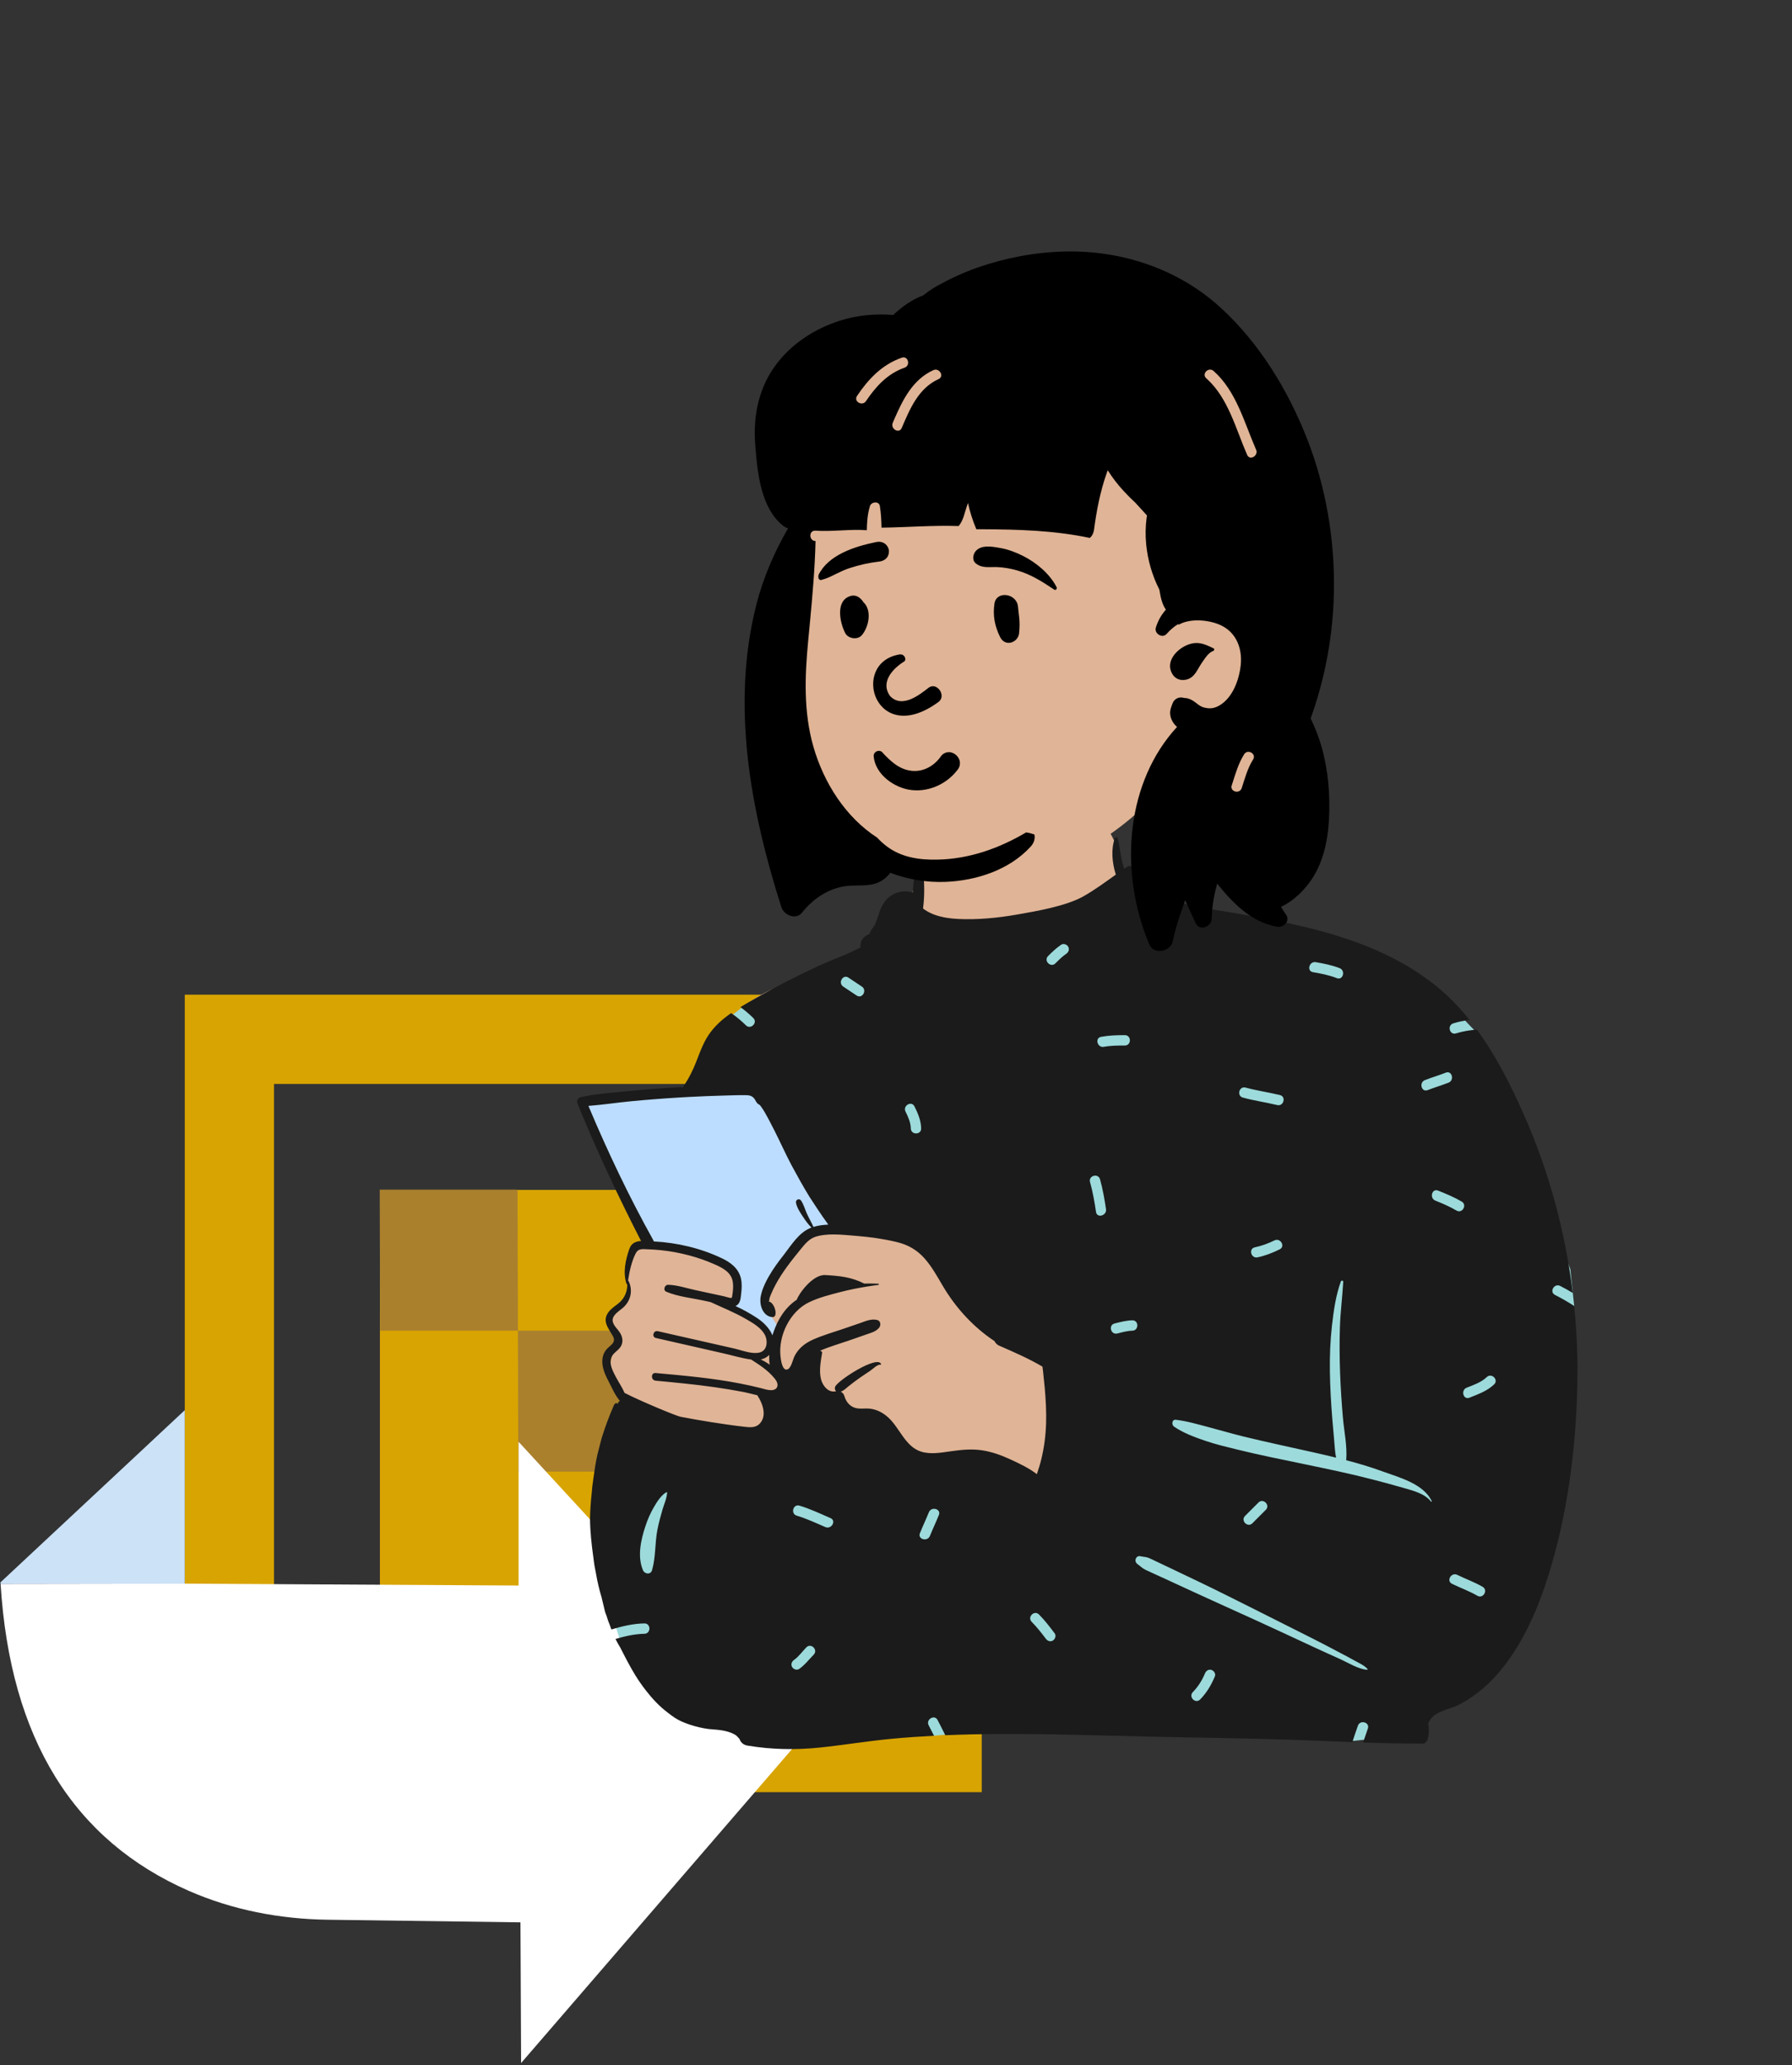 <svg viewBox="0 0 844 972" fill="none" xmlns="http://www.w3.org/2000/svg">
<rect x="0" y="0" width="844" height="972" fill="#333333" stroke="none"/>
<path d="M420.368 510.191V801.499H129.06V510.191H420.368ZM462.384 468.175H87.026V843.533H462.384V468.175Z" fill="#D8A401"/>
<path d="M373.659 560.06H178.929V754.79H373.659V560.06Z" fill="#D8A401"/>
<path d="M243.934 626.314H179.018L178.84 559.971H243.738L243.934 626.314Z" fill="#AA802D"/>
<path d="M309.028 692.658H244.112L243.934 626.314H308.832L309.028 692.658Z" fill="#AA802D"/>
<path d="M373.747 626.314H308.832L308.653 559.971H373.551L373.747 626.314Z" fill="#AA802D"/>
<path d="M375.175 820.776L245.433 971.026L245.13 904.807L154.369 903.576C131.88 903.272 109.515 899.006 88.954 889.993C34.89 866.308 4.815 818.669 0.281 745.508L87.49 745.383L108.391 745.508L244.237 746.275V678.611L375.175 820.776Z" fill="white"/>
<path d="M0.264 745.508C0.228 745.276 0.21 745.026 0.21 744.794L87.026 663.743V745.418" fill="#CCE2F7"/>
<path fill-rule="evenodd" clip-rule="evenodd" d="M331.135 509.725C336.452 489.106 341.342 480.364 350.787 473.197C359.622 466.494 372.519 460.864 391.338 456.751C410.938 453.325 411.493 443.14 416.408 426.77C417.842 421.849 424.946 420.54 428.012 424.087C428.445 423.62 428.895 423.193 429.362 422.807C428.945 420.46 432.362 413.733 432.248 411.488C431.056 388.055 438.723 376.287 457.857 371.913C462.018 370.961 490.282 370.401 494.339 371.523C512.077 376.426 529.538 391.993 526.866 410.746C532.433 418.021 537.883 422.461 546.472 424.805C559.849 426.503 553.13 615.981 529.897 729.497C519.929 778.202 281.582 695.304 292.352 670.911C290.825 666.439 293.608 661.525 292.352 656.908C291.443 653.566 289.115 652.184 287.943 648.875C286.295 644.219 288.088 637.973 289.944 633.221C290.705 630.853 288.544 628.304 287.943 625.888C285.095 614.491 291.617 615.495 296.319 607.876C296.249 607.853 295.026 602.413 295.032 602.44C294.312 598.557 296.116 593.582 297.689 590.34C298.752 588.149 301.03 586.778 303.293 587.03C301.014 579.294 298.131 572.857 295.032 565.404C289.55 552.266 284.337 538.523 276.466 526.631C273.242 521.762 275.846 517.284 281.062 516.952C297.947 515.879 314.646 513.449 331.135 509.725Z" fill="#E0B496"/>
<path fill-rule="evenodd" clip-rule="evenodd" d="M357.493 511.318L396.034 576.536C396.034 576.536 386.891 577.449 383.191 579.226C379.491 581.003 362.501 602.599 362.501 602.599L359.802 614.491L366.198 624.078L363.704 630.098C363.704 630.098 361.924 626.02 357.493 622.854C353.062 619.688 343.289 614.491 343.289 614.491C343.289 614.491 346.537 612.754 346.537 610.714C346.537 608.675 349.397 599.975 343.289 596.688C337.182 593.402 305.619 585.71 305.619 585.71L273.632 518.245L357.493 511.318Z" fill="#BCDDFF"/>
<path fill-rule="evenodd" clip-rule="evenodd" d="M529.426 425.248L407.044 446.724L350.787 473.197L341.604 480.271L396.034 576.536L480.079 591.869L501.492 647.479L497.121 710.163L360.396 693.864L301.42 686.857L287.556 742.82L290.06 765.842L293.703 777.516L439.91 816.985C439.91 816.985 514.361 809.769 527.558 809.769C540.756 809.769 637.519 819.377 637.519 819.377L659.907 816.985C659.907 816.985 709.441 764.784 717.124 746.206C724.806 727.628 741.419 614.695 741.419 614.695L739.59 597.342L696.794 487.221C696.794 487.221 691.079 482.032 683.874 473.197C676.669 464.362 529.426 425.248 529.426 425.248Z" fill="#9DDADB"/>
<path fill-rule="evenodd" clip-rule="evenodd" d="M307.927 584.32C318.987 584.882 330.059 587.511 340.064 592.275C344.157 594.227 347.866 597.045 348.952 601.681C349.501 604.049 349.367 606.495 349.075 608.886C348.854 610.698 348.8 613.01 347.226 614.236C346.957 614.443 346.671 614.602 346.372 614.718C350.062 616.383 353.577 618.385 356.7 620.446C359.554 622.331 362.489 625.235 363.806 628.511C363.916 628.139 364.026 627.791 364.136 627.461C366.381 620.825 369.84 615.389 375.287 611.735C375.906 609.481 382.545 599.778 388.712 600.144C395.465 600.541 400.897 601.035 407.004 604.14C409.23 604.091 411.451 604.121 413.646 604.219C414.024 604.231 414.006 604.744 413.646 604.786C411.865 605.013 410.084 605.262 408.302 605.555C404.069 606.233 399.847 607.092 395.718 608.16C390.764 609.442 385.64 610.728 381.009 612.967C372.03 617.317 366.472 628.688 367.613 638.582C367.802 640.205 368.43 645.11 370.682 644.603C372.585 644.176 373.341 640.205 374.006 638.735C375.787 634.831 378.996 632.281 382.846 630.554C387.366 628.523 392.204 627.15 396.889 625.553C399.542 624.644 402.196 623.734 404.856 622.831C407.576 621.898 410.163 620.611 413.061 621.263C414.811 621.66 415.013 623.746 414.031 624.943C412.536 626.766 410.315 627.303 408.162 628.053C405.319 629.041 402.483 630.03 399.646 631.018C395.26 632.543 390.666 633.83 386.391 635.697L386.524 636.002C386.872 635.904 387.281 636.252 387.213 636.679C386.573 640.626 385.682 645.189 386.671 649.143C387.451 652.278 390.203 655.749 393.777 654.828C393.216 654.315 393.009 653.431 393.387 652.613C394.803 649.587 413.347 637.643 415.001 642.078C415.055 642.236 414.885 642.352 414.75 642.329C413.341 642.035 410.98 644.439 409.852 645.201C408.224 646.3 406.57 647.373 404.959 648.501C403.196 649.734 401.476 651.028 399.798 652.363C398.481 653.413 397.486 654.504 395.974 655.036C396.767 655.413 397.396 656.115 397.663 657.011C398.347 659.348 399.664 661.331 401.952 662.362C404.349 663.435 407.052 662.758 409.577 663.021C413.018 663.368 416.019 665.004 418.527 667.34C423.791 672.256 426.433 680.919 433.796 683.243C438.194 684.628 443.074 683.755 447.528 683.127C452.499 682.426 457.343 681.87 462.351 682.602C467.146 683.305 471.679 684.963 476.059 686.989C480.165 688.886 484.703 691.034 488.345 693.864C489.095 691.552 489.852 689.264 490.426 686.903C491.78 681.322 492.512 675.636 492.689 669.902C492.853 664.442 492.548 658.958 492.079 653.522C491.847 650.807 491.481 648.105 491.249 645.39C491.188 644.707 491.066 643.975 490.974 643.244C484.471 639.406 477.64 636.466 470.752 633.44C470.733 633.434 470.715 633.421 470.697 633.416C470.483 633.318 470.276 633.227 470.062 633.135C470.068 633.122 470.075 633.111 470.087 633.098C469.3 632.617 468.751 631.976 468.421 631.256C458.496 624.674 450.2 615.688 444.014 605.207C441.421 600.815 438.926 596.258 435.534 592.409C431.923 588.303 427.634 585.863 422.327 584.594C416.123 583.106 409.73 582.215 403.373 581.709C399.902 581.435 396.023 581.007 392.24 581.026C389.605 581.044 387.025 581.27 384.657 581.922C381.15 582.886 379.1 585.553 376.898 588.248C374.793 590.835 372.701 593.428 370.736 596.124C368.876 598.68 367.119 601.321 365.594 604.091C364.679 605.75 363.831 607.459 363.117 609.221C362.867 609.844 362.538 610.551 362.385 611.198C362.233 611.851 362.513 612.541 361.781 612.541C364.801 612.583 366.808 620.112 363.806 619.935C359.586 619.69 357.465 614.631 358.292 610.142C359.767 602.134 367.734 592.463 369.31 590.414C372.793 585.887 376.385 579.982 381.961 577.878C382.04 577.847 382.126 577.817 382.205 577.792C380.582 576.255 379.301 574.413 378.075 572.54C376.812 570.612 375.306 568.404 374.891 566.116C374.628 564.659 376.44 563.829 377.3 565.104C378.551 566.964 379.155 569.319 380.088 571.363C381.04 573.437 382.199 575.395 383.114 577.487C385.316 576.81 387.695 576.5 390.117 576.396C387.061 572.26 381.84 564.28 381.211 563.255C378.319 558.509 375.568 553.617 372.939 548.718C370.096 543.411 367.662 537.884 364.941 532.515C363.398 529.472 361.842 526.403 360.128 523.45C359.536 522.438 358.902 521.425 358.182 520.504C358.042 520.321 357.865 520.169 357.7 519.998C357.511 519.894 357.316 519.778 357.206 519.718C356.218 519.15 355.87 517.833 355.175 516.996C354.064 515.649 352.759 515.49 351.087 515.471C347.525 515.435 343.95 515.575 340.393 515.672C335.165 515.819 329.943 516.026 324.721 516.301C323.141 516.386 321.568 516.472 319.988 516.569C312.393 517.021 304.804 517.612 297.233 518.339C290.535 518.979 283.837 520.023 277.133 520.523C286.21 542.088 296.276 563.262 307.672 583.698C307.787 583.905 307.873 584.112 307.927 584.32ZM358.292 639.876C359.756 640.547 361.177 641.382 362.501 642.335C362.281 640.852 362.226 639.29 362.287 637.722C361.195 638.893 359.798 639.564 358.292 639.876ZM295.794 602.78C295.897 602.792 295.995 602.846 296.044 602.95C298.069 607.129 297.222 611.796 293.915 615.072C292.182 616.78 288.406 618.707 288.529 621.514C288.632 623.783 291.102 625.686 292.158 627.559C293.14 629.304 293.506 631.219 292.719 633.111C291.712 635.532 288.9 636.496 287.936 638.876C286.716 641.895 288.699 645.537 290.09 648.166C291.383 650.6 293.055 653.034 294.165 655.608C301.601 659.458 318.475 666.449 320.507 666.84C322.983 667.321 325.466 667.779 327.955 668.206C332.732 669.035 337.52 669.804 342.321 670.481C345.054 670.865 347.793 671.244 350.532 671.543C352.923 671.799 355.62 672.146 357.547 670.347C361.433 666.711 359.256 660.617 356.797 656.944C356.748 656.872 356.748 656.804 356.767 656.743C354.448 656.2 352.136 655.566 349.83 655.12C345.396 654.266 340.93 653.547 336.458 652.907C327.271 651.594 318.023 650.728 308.788 649.856C306.5 649.636 306.476 646.038 308.788 646.251C322.056 647.465 335.391 648.617 348.482 651.174C351.764 651.808 355.022 652.528 358.261 653.339C359.792 653.718 361.433 654.31 363.038 654.328C363.135 654.328 363.234 654.328 363.331 654.321C366.472 654.224 366.93 651.534 365.203 649.295C364.99 649.02 364.77 648.745 364.545 648.484C361.494 644.847 357.694 642.419 353.778 639.906C349.391 639.308 345.017 637.978 340.723 637.002C330.12 634.587 319.518 632.171 308.909 629.761C306.83 629.285 307.714 626.089 309.794 626.559C317.846 628.383 325.899 630.207 333.952 632.031L345.737 634.703C348.092 635.233 351.033 636.301 353.802 636.686C355.168 636.874 356.492 636.899 357.688 636.619C361.549 635.704 361.744 630.878 360.079 628.01C358.212 624.79 354.686 622.776 351.557 620.952C346.134 617.786 340.363 615.511 334.726 612.888C333.726 612.668 332.725 612.448 331.725 612.229C325.905 610.948 319.256 610.319 313.777 607.971C312.136 607.275 313.034 604.689 314.656 604.725C318.908 604.817 323.355 606.33 327.509 607.227C332.005 608.203 336.507 609.173 341.003 610.142C341.455 610.24 344.127 611.094 344.529 610.905C344.785 610.783 344.877 609.893 344.962 609.307C345.238 607.379 345.438 605.354 345.139 603.42C344.48 599.083 340.863 597.045 337.203 595.38C329.053 591.677 320.116 589.359 311.221 588.431C309.172 588.218 307.122 588.084 305.06 588.016C302.639 587.943 300.643 587.516 299.417 589.901C297.489 593.659 296.428 598.491 295.794 602.78ZM307.112 739.028C308.888 732.886 308.405 726.328 309.621 720.064C310.249 716.832 311.106 713.625 312.042 710.47C312.797 707.921 314.057 705.21 314.2 702.551C314.208 702.373 313.999 702.271 313.855 702.352C311.349 703.787 309.425 706.889 307.997 709.323C306.286 712.236 304.98 715.286 303.927 718.493C301.827 724.882 300.103 732.589 302.811 739.028C303.617 740.944 306.447 741.328 307.112 739.028ZM376.417 785.522C379.063 783.676 380.992 781.094 383.236 778.815C385.443 776.575 381.993 773.124 379.785 775.365C377.87 777.308 376.208 779.736 373.954 781.308C372.87 782.064 372.368 783.431 373.078 784.647C373.707 785.72 375.335 786.277 376.417 785.522ZM391.175 714.546C386.344 712.458 381.593 710.183 376.537 708.678C373.516 707.779 372.236 712.49 375.24 713.384C379.896 714.77 384.263 716.837 388.712 718.76C391.568 719.995 394.05 715.789 391.175 714.546ZM442.192 713.085C443.374 710.17 438.65 708.914 437.486 711.788C436.146 715.095 434.61 718.318 433.27 721.626C432.089 724.541 436.812 725.797 437.976 722.923C439.316 719.616 440.853 716.393 442.192 713.085ZM492.548 771.294C493.335 772.343 494.647 772.911 495.886 772.17C496.925 771.547 497.558 769.893 496.762 768.831C494.436 765.731 492.079 762.668 489.353 759.904C487.143 757.663 483.694 761.116 485.902 763.355C488.337 765.823 490.47 768.525 492.548 771.294ZM499.748 444.686C497.508 446.216 495.545 448.075 493.632 449.987C491.407 452.211 494.858 455.661 497.083 453.438C498.696 451.826 500.322 450.19 502.211 448.9C503.303 448.155 503.792 446.768 503.087 445.562C502.454 444.481 500.837 443.943 499.748 444.686ZM426.488 523.22C427.755 525.756 428.895 528.242 428.967 531.125C429.044 534.264 433.924 534.266 433.846 531.125C433.753 527.353 432.362 524.082 430.702 520.757C429.298 517.943 425.09 520.418 426.488 523.22ZM399.609 460.147C396.985 458.398 394.544 462.627 397.145 464.361C399.253 465.766 401.362 467.172 403.47 468.578C406.093 470.326 408.534 466.097 405.934 464.364C403.825 462.958 401.717 461.553 399.609 460.147ZM516.196 570.425C516.643 573.526 521.346 572.2 520.902 569.128C520.216 564.381 519.378 559.696 518.09 555.072C517.247 552.046 512.541 553.34 513.385 556.37C514.672 560.994 515.51 565.678 516.196 570.425ZM533.307 626.329C536.448 626.262 536.448 621.382 533.307 621.448C530.464 621.509 527.669 622.257 524.927 622.941C521.877 623.703 523.177 628.408 526.225 627.647C528.543 627.068 530.903 626.38 533.307 626.329ZM539.623 738.941C540.702 739.466 541.809 739.939 542.9 740.438C545.084 741.437 547.268 742.437 549.45 743.439C553.998 745.526 558.542 747.621 563.083 749.722C572.172 753.93 581.332 757.989 590.444 762.15C599.735 766.395 609.002 770.696 618.258 775.019C622.618 777.054 627.012 779.016 631.397 780.998C635.146 782.693 639.78 785.656 643.896 785.935C644.108 785.949 644.179 785.681 644.058 785.544C642.503 783.776 640.022 782.747 637.979 781.598C635.891 780.423 633.765 779.318 631.648 778.197C627.235 775.859 622.816 773.54 618.361 771.284C609.448 766.774 600.518 762.296 591.587 757.824C582.478 753.263 573.38 748.671 564.191 744.272C559.865 742.2 555.534 740.136 551.201 738.077C548.854 736.961 546.505 735.848 544.157 734.737C543.142 734.257 542.138 733.739 541.101 733.309C539.723 732.739 538.675 732.855 537.254 732.504C534.936 731.932 533.932 734.879 535.712 736.163C537.177 737.22 537.948 738.124 539.623 738.941ZM572.203 788.983C572.704 787.766 571.655 786.286 570.499 785.981C569.113 785.616 568.002 786.458 567.497 787.685C566.159 790.94 564.253 793.926 561.8 796.448C559.608 798.701 563.057 802.154 565.251 799.899C568.325 796.738 570.533 793.043 572.203 788.983ZM596.172 710.648C598.397 708.423 594.945 704.973 592.721 707.197L586.396 713.521C584.171 715.746 587.623 719.197 589.847 716.972L596.172 710.648ZM661.061 700.336C665.609 701.67 670.912 702.896 674.012 706.775C674.164 706.965 674.418 706.721 674.327 706.532C670.358 698.304 658.976 695.418 651.096 692.536C645.522 690.496 639.803 688.805 634.036 687.295C634.612 680.716 633.022 673.664 632.47 667.117C631.88 660.128 631.4 653.119 631.153 646.108C630.901 638.955 630.84 631.754 631.076 624.6C631.31 617.471 632.235 610.43 632.64 603.326C632.679 602.639 631.723 602.606 631.517 603.174C629.122 609.767 628.099 617.069 627.319 624.021C626.516 631.182 626.25 638.322 626.352 645.525C626.458 652.931 626.889 660.319 627.48 667.701C627.76 671.2 628.085 674.695 628.392 678.191C628.626 680.86 628.735 683.507 629.279 686.09C625.801 685.237 622.314 684.429 618.839 683.644C607.757 681.143 596.629 678.823 585.593 676.118C580.176 674.792 574.836 673.202 569.444 671.79C564.366 670.461 559.006 668.849 553.793 668.256C551.932 668.044 551.695 670.589 552.927 671.453C557.164 674.428 562.792 676.5 567.686 678.165C572.598 679.836 577.704 681.038 582.739 682.276C593.238 684.858 603.837 686.97 614.42 689.169C624.988 691.366 635.576 693.546 646.026 696.256C651.058 697.562 656.073 698.872 661.061 700.336ZM685.979 569.775C688.697 571.37 691.149 567.15 688.442 565.56C684.9 563.481 681.124 561.919 677.318 560.395C674.397 559.226 673.141 563.948 676.021 565.102C679.441 566.471 682.796 567.907 685.979 569.775ZM695.818 751.086C698.542 752.666 700.997 748.447 698.281 746.873C694.466 744.661 690.287 743.186 686.334 741.251C683.521 739.873 681.05 744.084 683.871 745.465C687.824 747.4 692.003 748.875 695.818 751.086ZM700.243 648.165C697.609 650.668 694.093 651.846 690.779 653.16C687.888 654.305 689.156 659.023 692.076 657.866C696.206 656.228 700.413 654.733 703.694 651.616C705.977 649.448 702.52 646.003 700.243 648.165ZM671.101 508.391C668.205 509.527 669.474 514.245 672.399 513.097C675.643 511.825 678.993 510.856 682.237 509.584C685.133 508.448 683.865 503.73 680.94 504.877C677.696 506.15 674.345 507.119 671.101 508.391ZM619.692 452.873C616.615 452.354 615.304 457.058 618.394 457.579C622.228 458.227 626.003 458.984 629.638 460.39C632.574 461.526 633.834 456.806 630.936 455.685C627.3 454.278 623.525 453.52 619.692 452.873ZM602.705 588.046C605.527 586.659 603.051 582.452 600.243 583.833C597.283 585.288 594.216 586.413 590.987 587.1C587.911 587.755 589.221 592.459 592.284 591.807C595.919 591.032 599.377 589.683 602.705 588.046ZM586.662 511.905C583.624 511.073 582.339 515.782 585.364 516.611C590.687 518.069 596.167 518.828 601.529 520.125C604.584 520.864 605.877 516.157 602.826 515.419C597.465 514.121 591.984 513.364 586.662 511.905ZM518.603 488.011C515.514 488.583 516.83 493.285 519.9 492.717C523.168 492.113 526.48 492.103 529.793 492.101C532.938 492.1 532.933 487.22 529.793 487.221C526.029 487.223 522.313 487.325 518.603 488.011ZM296.635 513.507C304.609 512.745 312.594 512.135 320.592 511.677C320.964 511.658 321.33 511.635 321.702 511.616C321.744 511.531 321.799 511.451 321.855 511.366C324.465 507.535 326.387 503.704 328.052 499.372C329.644 495.248 331.188 490.997 333.64 487.276C336.437 483.036 340.213 479.719 344.352 476.844C346.862 478.532 349.192 480.508 351.323 482.603C353.566 484.807 357.018 481.357 354.774 479.152C352.88 477.29 350.858 475.571 348.721 474.017C351.189 472.517 353.707 471.108 356.163 469.706C365.369 464.454 374.793 459.598 384.413 455.158C388.885 453.089 393.411 451.253 397.968 449.392C400.421 448.392 402.843 447.104 405.295 445.946C405.118 444.213 405.637 442.273 406.966 441.132C407.949 440.296 408.711 439.985 409.882 439.394C410.145 439.302 410.303 439.247 410.377 439.217C410.322 439.229 410.163 439.278 409.901 439.363C409.278 439.65 409.23 439.564 409.754 439.113C409.785 438.125 411.731 436.039 412.176 435.02C413.726 431.524 414.208 427.827 416.495 424.643C419.649 420.257 424.944 418.598 429.88 420.086C430.392 414.809 430.526 409.301 432.515 404.591C432.57 404.464 432.746 404.408 432.826 404.548C434.9 408.081 435.077 412.015 435.235 416.09C435.388 419.915 435.242 423.826 434.741 427.626C435.059 427.87 435.382 428.102 435.717 428.328C437.291 429.365 438.987 430.164 440.768 430.756C444.16 431.878 447.717 432.366 451.273 432.537C460.454 432.976 469.916 432.049 478.944 430.475C488.077 428.883 502.077 426.491 510.203 421.922C515.565 418.909 520.512 415.23 525.527 411.668C523.709 405.811 523.245 399.516 525.075 394.568C525.295 393.976 526.222 393.867 526.399 394.568C527.546 399.29 527.881 404.036 529.407 408.703C529.431 408.77 529.455 408.844 529.48 408.91C529.956 408.587 530.431 408.27 530.907 407.952C532.005 407.226 533.5 407.77 534.159 408.806C544.695 425.406 561.379 426.357 578.899 429.323C598.073 432.567 617.343 436.069 635.778 442.419C653.408 448.496 670.258 457.341 683.605 470.555C686.627 473.546 689.452 476.734 692.119 480.062C689.539 480.387 686.98 480.893 684.454 481.687C681.463 482.626 682.748 487.336 685.751 486.393C688.998 485.373 692.28 484.868 695.597 484.617C704.666 497.024 711.738 511.092 717.853 524.939C729.582 551.488 737.216 579.762 740.729 608.548C738.801 607.392 736.837 606.291 734.824 605.266C732.028 603.844 729.562 608.056 732.361 609.481C735.47 611.062 738.489 612.805 741.415 614.695C742.693 627.295 743.189 639.976 742.888 652.638C742.175 682.822 738.1 713.891 728.882 742.691C724.362 756.825 718.371 770.845 709.446 782.789C705.408 788.2 700.82 793.08 695.415 797.149C692.798 799.125 690.029 800.889 687.107 802.377C683.343 804.305 678.438 804.939 675.193 807.666C674.125 808.563 673.302 809.746 672.679 811.082C673.039 813.62 673.082 816.164 672.387 818.701C672.167 819.495 671.569 820.141 670.831 820.452C670.819 820.672 670.819 820.885 670.819 821.093C670.819 821.19 670.672 821.215 670.654 821.118C670.624 820.928 670.593 820.739 670.563 820.544C670.325 820.623 670.075 820.66 669.818 820.66C660.552 820.695 651.274 820.469 641.995 820.154C642.713 817.956 643.49 815.777 644.236 813.579C645.249 810.594 640.534 809.324 639.53 812.283C638.657 814.852 637.745 817.399 636.933 819.978C626.991 819.608 617.052 819.164 607.131 818.836C586.03 818.134 564.935 817.902 543.828 817.457C511.051 816.763 478.034 815.34 445.206 816.732C444.071 814.322 442.8 811.968 441.595 809.591C440.174 806.786 435.964 809.259 437.381 812.054C438.219 813.706 439.086 815.336 439.91 816.985C433.261 817.33 426.619 817.786 419.991 818.409C408.681 819.47 397.48 821.355 386.182 822.527C374.696 823.722 363.459 823.509 352.063 821.612C350.014 821.27 348.806 820.031 348.305 818.494C348.288 818.488 348.275 818.476 348.263 818.457C347.678 817.774 347.128 817.207 346.561 816.713C345.884 816.274 345.152 815.901 344.291 815.572C342.687 814.962 341.015 814.59 339.32 814.34C337.453 814.06 335.562 814.035 333.695 813.803C332.122 813.602 330.584 813.303 329.047 812.937C326.283 812.278 323.66 811.418 321.049 810.277C318.774 809.283 316.718 807.856 314.778 806.299C310.764 803.365 307.287 799.62 304.249 795.727C302.48 793.452 300.814 791.091 299.301 788.633C296.666 784.375 294.421 779.952 292.152 775.493C291.328 774.171 290.577 772.818 289.89 771.436C294.325 770.13 298.802 769.065 303.504 768.989C306.647 768.938 306.646 764.058 303.504 764.109C298.112 764.195 293.011 765.454 287.944 766.955C287.697 766.299 287.46 765.639 287.241 764.969C286.637 763.573 286.137 762.139 285.722 760.687C285.478 760.028 285.234 759.369 284.99 758.71C284.441 756.429 283.892 754.141 283.337 751.854C282.233 748.193 281.361 744.478 280.72 740.714C280.183 738.238 279.768 735.743 279.487 733.217C278.633 727.098 277.938 720.992 277.889 714.806C277.962 710.993 278.206 707.187 278.621 703.399C278.798 700.824 279.097 698.262 279.5 695.718C280.024 691.936 280.543 688.191 281.415 684.457C282.068 681.932 282.721 679.406 283.373 676.88C285.002 671.616 286.924 666.455 289.139 661.41C289.26 661.093 289.877 660.397 290.248 660.391C290.529 660.385 290.92 660.641 290.792 660.983C290.779 661.013 290.767 661.05 290.755 661.08C290.883 660.794 291.005 660.501 291.133 660.214C291.243 659.946 291.67 659.41 291.999 659.416C292.017 659.416 292.036 659.416 292.06 659.421C291.975 659.361 291.895 659.281 291.816 659.19C289.626 656.597 288.205 653.187 286.637 650.185C285.338 647.708 284.111 645.097 283.758 642.297C283.447 639.84 283.867 637.417 285.411 635.428C287.168 633.165 290.474 632.104 288.638 628.834C286.552 625.113 283.483 621.886 286.539 617.658C288.095 615.505 290.559 614.322 292.39 612.448C294.494 610.283 295.495 607.385 295.44 604.426C295.312 604.5 295.141 604.464 295.08 604.28C293.311 598.936 294.592 593.068 296.404 587.864C297.392 585.04 299.485 584.265 301.918 584.125C291.378 563.536 281.513 542.618 272.722 521.218C272.429 520.516 272.143 519.815 271.856 519.113C271.429 518.064 272.332 516.667 273.375 516.435C280.976 514.77 288.894 514.239 296.635 513.507Z" fill="#1B1B1B"/>
<path fill-rule="evenodd" clip-rule="evenodd" d="M470.877 133.584C436.312 133.584 393.02 173.097 380.35 189.911C369.697 204.047 371.204 276.874 371.204 320.075C371.204 329.11 375.28 346.21 376.759 354.853C382.181 386.522 405.802 413.083 452.553 413.083C490.619 413.083 519.914 401 548.242 370.096C554.705 363.046 586.268 388.286 592.723 379.196C609.583 379.196 623.681 221.333 590.578 173.983C557.475 126.633 505.442 133.584 470.877 133.584Z" fill="#E0B496"/>
<path fill-rule="evenodd" clip-rule="evenodd" d="M574.765 144.703C554.792 126.494 528.184 117.734 501.338 118.38C487.434 118.716 473.579 121.369 460.448 125.914C453.88 128.196 447.519 131.173 441.437 134.54C439.246 135.751 437.225 137.169 435.28 138.676L434.796 139.054H434.79C429.573 140.933 424.916 144.307 420.691 148.254C412.223 147.577 403.689 148.339 395.501 150.956C384.105 154.604 373.556 161.284 366.147 170.77C357.518 181.814 354.649 195.209 355.672 209.038L355.861 211.387C356.874 223.603 358.687 239.315 368.692 247.342C369.453 247.952 370.293 248.415 371.163 248.696C364.717 259.762 359.427 272.048 356.261 284.456C344.177 331.85 353.467 381.275 367.998 426.954C369.191 430.718 374.871 433.219 377.762 429.541C382.924 422.965 390.424 417.95 398.861 417.011C404.066 416.431 409.247 417.481 414.165 415.114C416.095 414.18 417.958 412.655 419.297 410.801C427.6 413.955 436.543 415.443 445.412 415.077C459.967 414.479 475.527 409.428 485.541 398.35C487.148 396.572 487.555 394.575 487.185 392.775C485.929 392.326 484.64 391.992 483.312 391.783C470.613 399.283 456.616 404.294 441.572 404.609C432.88 404.791 424.401 403.572 417.353 398.133C415.828 396.956 414.426 395.652 413.129 394.252C398.393 384.752 388.004 368.617 383.064 351.334C378.462 335.217 379.028 318.435 380.611 301.903L381.446 293.179C382.663 280.375 383.792 267.533 384.109 254.674L384.013 254.669V254.669C380.901 254.468 380.879 249.586 384.013 249.789C392.121 250.315 400.168 248.982 408.251 249.563C408.318 245.734 408.593 241.922 409.717 238.228C410.358 236.118 414.024 235.702 414.412 238.228C414.932 241.608 415.122 244.969 415.179 248.364C427.275 248.203 439.36 247.183 451.458 247.602C453.69 245.216 454.4 240.987 455.444 238.045C455.597 237.612 455.749 237.185 455.907 236.752C456.824 240.956 458.125 245.068 459.835 249.094L462.802 249.104C479.637 249.183 496.815 249.687 513.254 253.191C514.396 252.312 515.076 250.778 515.26 249.385C516.452 240.323 518.154 231.501 521.17 222.865L521.602 221.646C521.637 221.545 521.674 221.438 521.713 221.325C523.936 224.92 526.588 228.271 529.48 231.391C531.184 233.23 532.972 234.989 534.806 236.698C536.588 238.68 538.429 240.633 540.214 242.622C540.144 242.984 540.083 243.351 540.034 243.725C539.488 247.852 539.431 252.037 539.831 256.18C540.554 263.669 542.664 270.886 546.054 277.562L546.161 278.231C546.676 281.359 547.408 284.593 549.118 286.949C546.984 289.345 545.34 292.207 544.386 295.388C543.538 298.219 547.446 300.672 549.474 298.355C551.084 296.515 552.873 294.992 554.838 293.776C554.962 293.945 555.186 294.028 555.437 293.887C560.91 290.843 570.206 291.765 575.672 294.632C582.472 298.194 585.126 305.509 584.371 312.921C583.647 320.003 580.554 328.281 574.558 331.911C571.807 333.576 569.664 333.717 566.742 332.917C565.808 332.663 564.649 331.883 564.152 331.496L563.663 331.103C561.747 329.586 559.963 328.547 557.702 328.507C555.389 327.784 553.065 328.787 552.18 331.217L552.126 331.374C551.712 332.612 550.957 334.168 551.121 336.059C551.292 338.084 552.217 339.927 553.599 341.409C553.836 341.665 554.092 341.922 554.354 342.16C530.552 367.982 527.496 408.22 539.701 440.479C540.231 441.894 540.797 443.291 541.388 444.676C543.427 449.422 551.28 447.952 552.278 443.248C552.576 441.839 552.905 440.436 553.264 439.045C553.924 436.475 554.681 433.929 555.533 431.42L555.857 430.48C556.582 428.406 557.258 426.314 557.988 424.24L558.061 424.003C558.089 423.909 558.119 423.801 558.152 423.679L559.388 426.381V426.381L563.144 434.537C564.902 438.343 570.486 436.275 570.694 432.607L570.699 432.481C570.717 431.804 570.741 431.133 570.784 430.468C571.052 425.484 571.91 420.641 573.274 415.901L573.766 416.513C581.091 425.589 589.689 434.096 601.483 436.19C604.442 436.715 607.79 433.616 605.757 430.621C604.916 429.382 604.107 428.113 603.34 426.826C604.003 426.515 604.63 426.192 605.209 425.862C609.683 423.343 613.409 419.756 616.489 415.687C623.021 407.061 625.358 396.203 625.93 385.576C626.539 374.345 625.553 362.504 622.491 351.67C621.164 346.985 619.368 342.489 617.292 338.127C617.438 337.737 617.578 337.346 617.718 336.956C619.959 330.697 621.797 324.298 623.325 317.825C626.405 304.758 628.061 291.277 628.262 277.85C628.627 253.796 624.488 229.358 615.764 206.927C606.755 183.794 593.204 161.51 574.765 144.703ZM585.984 355.007C587.639 352.397 591.778 354.749 590.242 357.377L590.185 357.471C587.561 361.614 586.331 366.323 584.822 370.941C583.854 373.912 579.148 372.643 580.128 369.642L580.453 368.64C581.955 363.957 583.325 359.197 585.984 355.007ZM571.575 305.179L570.476 304.646C567.009 302.988 563.972 301.859 559.875 303.306C554.39 305.24 548.516 311.395 552.223 317.368C553.587 319.57 556.01 320.448 558.506 319.93C562.713 319.055 563.799 315.258 565.934 312.141L566.302 311.613C567.603 309.727 569.25 307.12 571.417 306.381C571.91 306.21 572.117 305.441 571.575 305.179ZM568.484 178.378L568.13 178.06C565.774 175.974 569.232 172.533 571.575 174.607C582.301 184.106 586.027 198.972 591.591 211.643C592.839 214.491 588.645 216.98 587.385 214.107C582.077 202.016 578.554 187.553 568.484 178.378V178.378ZM439.587 174.223C442.389 172.957 444.841 177.045 442.147 178.39L442.046 178.438C432.574 182.727 428.544 192.439 424.684 201.455C423.455 204.334 419.26 201.851 420.478 198.996L421.174 197.379C425.202 188.087 429.899 178.616 439.587 174.223ZM424.739 168.354C427.71 167.323 428.982 172.033 426.036 173.064C418.006 175.864 412.497 181.903 407.853 188.809C406.111 191.395 401.893 188.955 403.652 186.344C409.046 178.328 415.45 171.6 424.739 168.354Z" fill="black"/>
<path fill-rule="evenodd" clip-rule="evenodd" d="M440.648 370.247C444.749 368.574 448.408 365.783 451.083 362.218C452.013 360.979 452.254 359.67 452.059 358.474C451.84 357.128 451.044 355.908 449.958 355.09C448.869 354.269 447.506 353.864 446.189 354.071C445.044 354.25 443.905 354.877 443.003 356.176L442.815 356.436C441.224 358.588 439.152 360.353 436.791 361.491C434.515 362.588 431.969 363.1 429.335 362.802C424.318 362.235 420.86 359.522 417.185 355.838C416.73 355.372 416.274 354.893 415.816 354.405C415.526 353.963 415.125 353.679 414.679 353.53C414.184 353.365 413.624 353.374 413.112 353.553C412.617 353.726 412.175 354.053 411.879 354.488C411.597 354.902 411.437 355.413 411.489 356.001C411.825 359.819 413.822 363.227 416.657 365.902C419.806 368.874 423.981 370.93 427.911 371.651C432.241 372.445 436.653 371.876 440.648 370.247V370.247ZM425.869 311.342C421.262 314.142 414.243 320.671 419.199 327.613C425.032 333.734 433.431 326.716 437.569 323.542C441.407 321.082 445.719 327.409 442.158 330.281C412.252 352.422 400.115 312.074 423.539 308.05C426.118 307.606 427.076 310.476 425.869 311.342ZM479.461 285.586C478.952 279.268 469.33 277.833 468.373 284.085C467.516 289.685 468.525 294.83 471.047 299.872C473.458 304.688 479.515 302.441 479.974 298.055C480.588 292.176 479.777 289.516 479.461 285.586ZM406.218 282.789C404.876 281.032 402.939 279.833 400.619 280.51C393.369 282.629 395.506 292.922 398.052 297.932C399.435 300.653 403.908 301.343 405.929 298.947C409.223 295.041 410.8 287.239 406.612 283.391C406.499 283.192 406.373 282.991 406.218 282.789ZM471.149 257.941L470.004 257.741C466.461 257.128 462.056 256.54 459.55 259.388C458.22 260.898 457.763 263.706 459.55 265.151C462.692 267.695 466.167 266.71 469.934 266.925C473.037 267.103 476.021 267.617 479.01 268.471C485.569 270.346 490.914 273.768 496.516 277.526C497.251 278.019 498.001 277.079 497.651 276.391C494.417 270.057 488.15 264.854 481.873 261.683C478.522 259.99 474.856 258.586 471.149 257.941ZM412.827 255.104L411.95 255.284C402.411 257.278 390.017 261.261 385.5 270.63C385.328 271.955 385.51 272.239 385.658 272.425L385.707 272.487C385.829 272.645 385.926 272.863 386.5 273.044C386.66 273.006 386.821 272.966 386.983 272.923C389.054 272.38 390.692 271.633 392.278 270.857L393.998 270.01C395.993 269.032 398.006 268.089 400.139 267.393C404.691 265.908 409.373 264.862 414.128 264.304C415.159 264.183 416.151 263.835 416.934 263.239C417.677 262.673 418.245 261.89 418.504 260.848C418.839 259.501 418.743 258.48 418.02 257.265C417.476 256.352 416.698 255.719 415.805 255.356C414.894 254.985 413.858 254.898 412.827 255.104Z" fill="black"/>
</svg>
